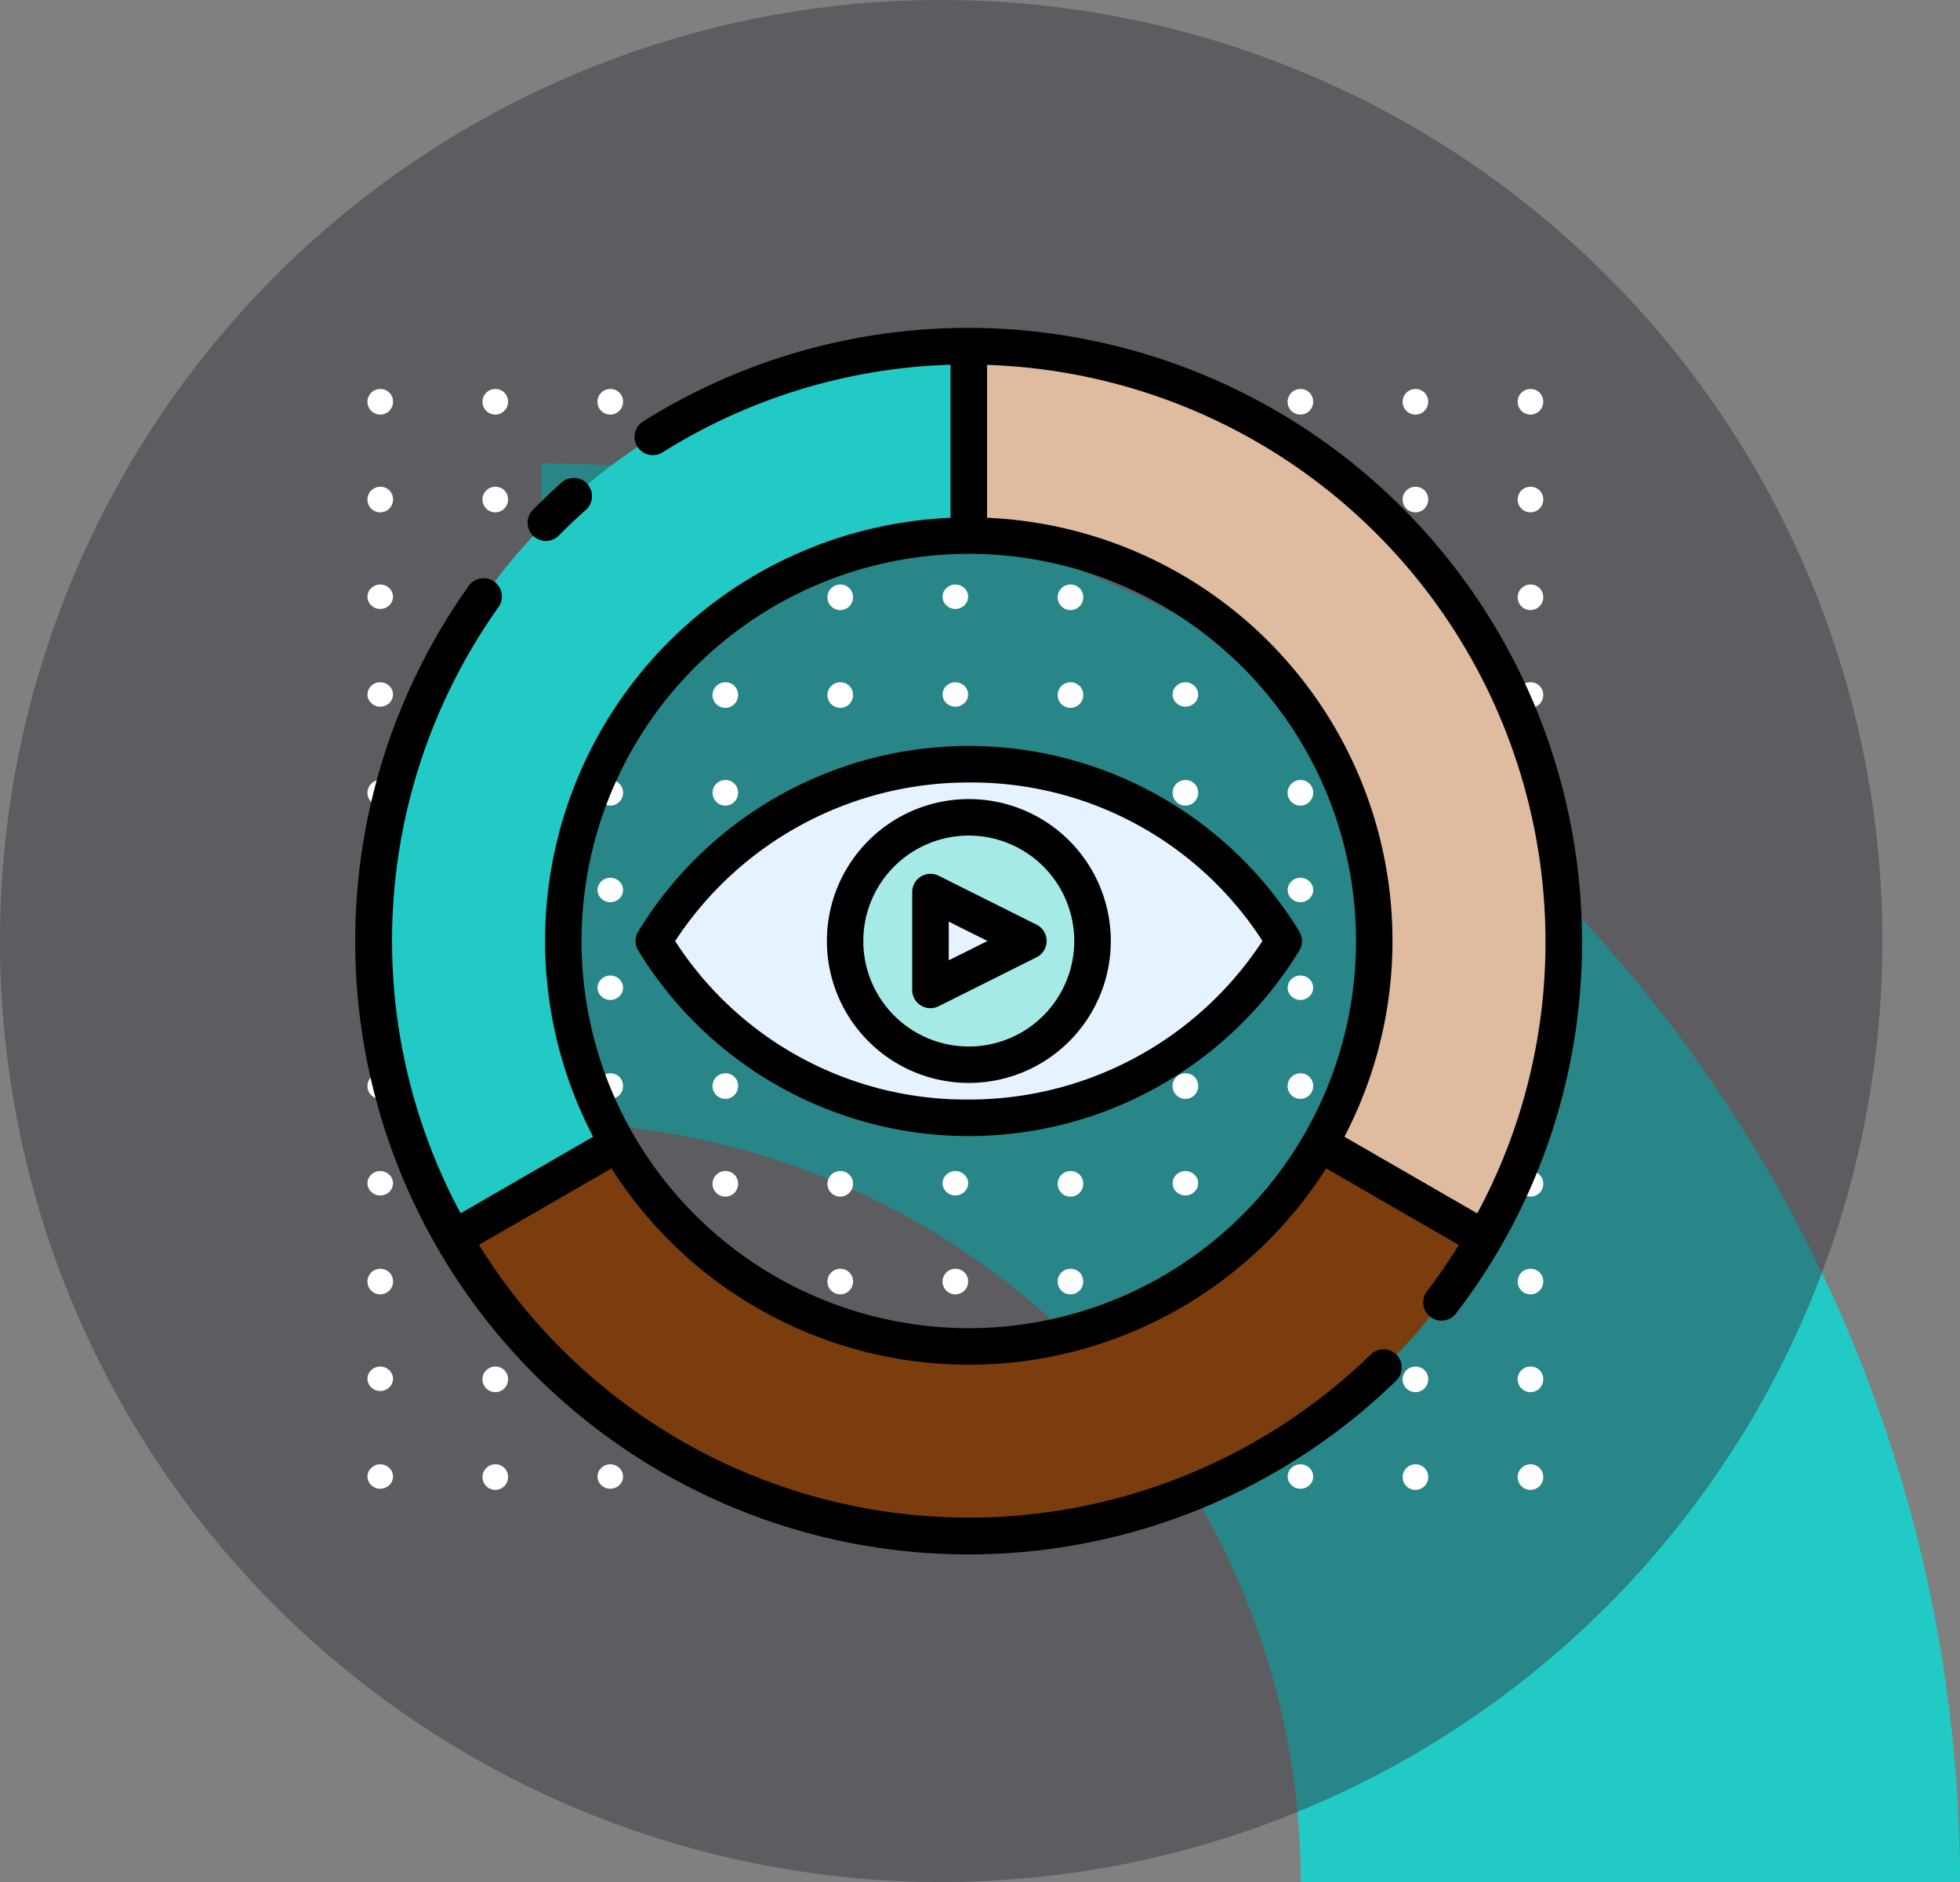<svg xmlns="http://www.w3.org/2000/svg" width="84.696" height="81.342" viewBox="0 0 84.696 81.342"><rect x="0" y="0" width="84.696" height="81.342" fill="#808080" stroke="none"/><g transform="translate(-5473.637 10267.85)"><g transform="translate(0 -304)"><g transform="translate(5473.637 -9963.85)"><path d="M32.829,61.313A32.866,32.866,0,0,0,0,28.484V0A61.382,61.382,0,0,1,61.313,61.313Z" transform="translate(23.383 20.029)" fill="#22cac5"/><path d="M40.671,0A40.671,40.671,0,1,1,0,40.671,40.671,40.671,0,0,1,40.671,0Z" transform="translate(0)" fill="#31313c" opacity="0.444" style="mix-blend-mode:multiply;isolation:isolate"/><g transform="translate(15.879 16.813)"><path d="M415.319,50.752a.553.553,0,1,1-.553-.528A.541.541,0,0,1,415.319,50.752Z" transform="translate(-414.214 -50.224)" fill="#fff"/><path d="M423.765,50.752a.553.553,0,1,1-.552-.528A.54.54,0,0,1,423.765,50.752Z" transform="translate(-417.69 -50.224)" fill="#fff"/><path d="M432.21,50.752a.553.553,0,1,1-.552-.528A.54.54,0,0,1,432.21,50.752Z" transform="translate(-421.166 -50.224)" fill="#fff"/><path d="M440.658,50.752a.553.553,0,1,1-.553-.528A.541.541,0,0,1,440.658,50.752Z" transform="translate(-424.642 -50.224)" fill="#fff"/><path d="M449.1,50.752a.553.553,0,1,1-.552-.528A.541.541,0,0,1,449.1,50.752Z" transform="translate(-428.118 -50.224)" fill="#fff"/><path d="M457.55,50.752a.553.553,0,1,1-.552-.528A.541.541,0,0,1,457.55,50.752Z" transform="translate(-431.594 -50.224)" fill="#fff"/><path d="M466,50.752a.553.553,0,1,1-.553-.528A.541.541,0,0,1,466,50.752Z" transform="translate(-435.07 -50.224)" fill="#fff"/><path d="M474.443,50.752a.553.553,0,1,1-.552-.528A.54.54,0,0,1,474.443,50.752Z" transform="translate(-438.546 -50.224)" fill="#fff"/><path d="M482.888,50.752a.553.553,0,1,1-.552-.528A.541.541,0,0,1,482.888,50.752Z" transform="translate(-442.022 -50.224)" fill="#fff"/><path d="M491.335,50.752a.553.553,0,1,1-.552-.528A.541.541,0,0,1,491.335,50.752Z" transform="translate(-445.498 -50.224)" fill="#fff"/><path d="M499.782,50.752a.553.553,0,1,1-.553-.528A.541.541,0,0,1,499.782,50.752Z" transform="translate(-448.974 -50.224)" fill="#fff"/><g transform="translate(0 4.225)"><path d="M415.319,58.26a.553.553,0,1,1-.553-.528A.541.541,0,0,1,415.319,58.26Z" transform="translate(-414.214 -57.732)" fill="#fff"/><path d="M423.765,58.26a.553.553,0,1,1-.552-.528A.54.54,0,0,1,423.765,58.26Z" transform="translate(-417.69 -57.732)" fill="#fff"/><path d="M432.21,58.26a.553.553,0,1,1-.552-.528A.54.54,0,0,1,432.21,58.26Z" transform="translate(-421.166 -57.732)" fill="#fff"/><path d="M440.658,58.26a.553.553,0,1,1-.553-.528A.541.541,0,0,1,440.658,58.26Z" transform="translate(-424.642 -57.732)" fill="#fff"/><path d="M449.1,58.26a.553.553,0,1,1-.552-.528A.54.54,0,0,1,449.1,58.26Z" transform="translate(-428.118 -57.732)" fill="#fff"/><path d="M457.55,58.26a.553.553,0,1,1-.552-.528A.54.54,0,0,1,457.55,58.26Z" transform="translate(-431.594 -57.732)" fill="#fff"/><path d="M466,58.26a.553.553,0,1,1-.553-.528A.541.541,0,0,1,466,58.26Z" transform="translate(-435.07 -57.732)" fill="#fff"/><path d="M474.443,58.26a.553.553,0,1,1-.552-.528A.54.54,0,0,1,474.443,58.26Z" transform="translate(-438.546 -57.732)" fill="#fff"/><path d="M482.888,58.26a.553.553,0,1,1-.552-.528A.541.541,0,0,1,482.888,58.26Z" transform="translate(-442.022 -57.732)" fill="#fff"/><path d="M491.335,58.26a.553.553,0,1,1-.552-.528A.541.541,0,0,1,491.335,58.26Z" transform="translate(-445.498 -57.732)" fill="#fff"/><path d="M499.782,58.26a.553.553,0,1,1-.553-.528A.541.541,0,0,1,499.782,58.26Z" transform="translate(-448.974 -57.732)" fill="#fff"/></g><g transform="translate(0 8.45)"><ellipse cx="0.552" cy="0.528" rx="0.552" ry="0.528" fill="#fff"/><path d="M423.765,65.768a.553.553,0,1,1-.552-.528A.541.541,0,0,1,423.765,65.768Z" transform="translate(-417.69 -65.24)" fill="#fff"/><ellipse cx="0.552" cy="0.528" rx="0.552" ry="0.528" transform="translate(9.941)" fill="#fff"/><path d="M440.658,65.768a.553.553,0,1,1-.553-.528A.541.541,0,0,1,440.658,65.768Z" transform="translate(-424.642 -65.24)" fill="#fff"/><path d="M449.1,65.768a.553.553,0,1,1-.552-.528A.541.541,0,0,1,449.1,65.768Z" transform="translate(-428.118 -65.24)" fill="#fff"/><ellipse cx="0.552" cy="0.528" rx="0.552" ry="0.528" transform="translate(24.852)" fill="#fff"/><path d="M466,65.768a.553.553,0,1,1-.553-.528A.541.541,0,0,1,466,65.768Z" transform="translate(-435.07 -65.24)" fill="#fff"/><ellipse cx="0.552" cy="0.528" rx="0.552" ry="0.528" transform="translate(34.792)" fill="#fff"/><ellipse cx="0.552" cy="0.528" rx="0.552" ry="0.528" transform="translate(39.763)" fill="#fff"/><path d="M491.335,65.768a.553.553,0,1,1-.552-.528A.541.541,0,0,1,491.335,65.768Z" transform="translate(-445.498 -65.24)" fill="#fff"/><path d="M499.782,65.768a.553.553,0,1,1-.553-.528A.541.541,0,0,1,499.782,65.768Z" transform="translate(-448.974 -65.24)" fill="#fff"/></g><g transform="translate(0 12.675)"><ellipse cx="0.552" cy="0.528" rx="0.552" ry="0.528" transform="translate(0 0)" fill="#fff"/><path d="M423.765,73.275a.553.553,0,1,1-.552-.528A.54.54,0,0,1,423.765,73.275Z" transform="translate(-417.69 -72.747)" fill="#fff"/><ellipse cx="0.552" cy="0.528" rx="0.552" ry="0.528" transform="translate(9.941 0)" fill="#fff"/><path d="M440.658,73.275a.553.553,0,1,1-.553-.528A.541.541,0,0,1,440.658,73.275Z" transform="translate(-424.642 -72.747)" fill="#fff"/><path d="M449.1,73.275a.553.553,0,1,1-.552-.528A.54.54,0,0,1,449.1,73.275Z" transform="translate(-428.118 -72.747)" fill="#fff"/><ellipse cx="0.552" cy="0.528" rx="0.552" ry="0.528" transform="translate(24.852 0)" fill="#fff"/><path d="M466,73.275a.553.553,0,1,1-.553-.528A.541.541,0,0,1,466,73.275Z" transform="translate(-435.07 -72.747)" fill="#fff"/><ellipse cx="0.552" cy="0.528" rx="0.552" ry="0.528" transform="translate(34.792 0)" fill="#fff"/><ellipse cx="0.552" cy="0.528" rx="0.552" ry="0.528" transform="translate(39.763 0)" fill="#fff"/><path d="M491.335,73.275a.553.553,0,1,1-.552-.528A.541.541,0,0,1,491.335,73.275Z" transform="translate(-445.498 -72.747)" fill="#fff"/><path d="M499.782,73.275a.553.553,0,1,1-.553-.528A.541.541,0,0,1,499.782,73.275Z" transform="translate(-448.974 -72.747)" fill="#fff"/></g><g transform="translate(0 16.9)"><path d="M415.319,80.783a.553.553,0,1,1-.553-.528A.541.541,0,0,1,415.319,80.783Z" transform="translate(-414.214 -80.255)" fill="#fff"/><path d="M423.765,80.783a.553.553,0,1,1-.552-.528A.54.54,0,0,1,423.765,80.783Z" transform="translate(-417.69 -80.255)" fill="#fff"/><path d="M432.21,80.783a.553.553,0,1,1-.552-.528A.54.54,0,0,1,432.21,80.783Z" transform="translate(-421.166 -80.255)" fill="#fff"/><path d="M440.658,80.783a.553.553,0,1,1-.553-.528A.541.541,0,0,1,440.658,80.783Z" transform="translate(-424.642 -80.255)" fill="#fff"/><path d="M449.1,80.783a.553.553,0,1,1-.552-.528A.54.54,0,0,1,449.1,80.783Z" transform="translate(-428.118 -80.255)" fill="#fff"/><path d="M457.55,80.783a.553.553,0,1,1-.552-.528A.54.54,0,0,1,457.55,80.783Z" transform="translate(-431.594 -80.255)" fill="#fff"/><path d="M466,80.783a.553.553,0,1,1-.553-.528A.541.541,0,0,1,466,80.783Z" transform="translate(-435.07 -80.255)" fill="#fff"/><path d="M474.443,80.783a.553.553,0,1,1-.552-.528A.54.54,0,0,1,474.443,80.783Z" transform="translate(-438.546 -80.255)" fill="#fff"/><path d="M482.888,80.783a.553.553,0,1,1-.552-.528A.54.54,0,0,1,482.888,80.783Z" transform="translate(-442.022 -80.255)" fill="#fff"/><path d="M491.335,80.783a.553.553,0,1,1-.552-.528A.541.541,0,0,1,491.335,80.783Z" transform="translate(-445.498 -80.255)" fill="#fff"/><path d="M499.782,80.783a.553.553,0,1,1-.553-.528A.541.541,0,0,1,499.782,80.783Z" transform="translate(-448.974 -80.255)" fill="#fff"/></g><g transform="translate(0 21.125)"><ellipse cx="0.552" cy="0.528" rx="0.552" ry="0.528" transform="translate(0 0)" fill="#fff"/><path d="M423.765,88.291a.553.553,0,1,1-.552-.528A.54.54,0,0,1,423.765,88.291Z" transform="translate(-417.69 -87.763)" fill="#fff"/><ellipse cx="0.552" cy="0.528" rx="0.552" ry="0.528" transform="translate(9.941 0)" fill="#fff"/><path d="M440.658,88.291a.553.553,0,1,1-.553-.528A.541.541,0,0,1,440.658,88.291Z" transform="translate(-424.642 -87.763)" fill="#fff"/><path d="M449.1,88.291a.553.553,0,1,1-.552-.528A.54.54,0,0,1,449.1,88.291Z" transform="translate(-428.118 -87.763)" fill="#fff"/><ellipse cx="0.552" cy="0.528" rx="0.552" ry="0.528" transform="translate(24.852 0)" fill="#fff"/><path d="M466,88.291a.553.553,0,1,1-.553-.528A.541.541,0,0,1,466,88.291Z" transform="translate(-435.07 -87.763)" fill="#fff"/><ellipse cx="0.552" cy="0.528" rx="0.552" ry="0.528" transform="translate(34.792 0)" fill="#fff"/><ellipse cx="0.552" cy="0.528" rx="0.552" ry="0.528" transform="translate(39.763 0)" fill="#fff"/><path d="M491.335,88.291a.553.553,0,1,1-.552-.528A.541.541,0,0,1,491.335,88.291Z" transform="translate(-445.498 -87.763)" fill="#fff"/><path d="M499.782,88.291a.553.553,0,1,1-.553-.528A.541.541,0,0,1,499.782,88.291Z" transform="translate(-448.974 -87.763)" fill="#fff"/></g><g transform="translate(0 25.35)"><ellipse cx="0.552" cy="0.528" rx="0.552" ry="0.528" fill="#fff"/><path d="M423.765,95.8a.553.553,0,1,1-.552-.528A.54.54,0,0,1,423.765,95.8Z" transform="translate(-417.69 -95.271)" fill="#fff"/><ellipse cx="0.552" cy="0.528" rx="0.552" ry="0.528" transform="translate(9.941)" fill="#fff"/><path d="M440.658,95.8a.553.553,0,1,1-.553-.528A.541.541,0,0,1,440.658,95.8Z" transform="translate(-424.642 -95.271)" fill="#fff"/><path d="M449.1,95.8a.553.553,0,1,1-.552-.528A.541.541,0,0,1,449.1,95.8Z" transform="translate(-428.118 -95.271)" fill="#fff"/><ellipse cx="0.552" cy="0.528" rx="0.552" ry="0.528" transform="translate(24.852)" fill="#fff"/><path d="M466,95.8a.553.553,0,1,1-.553-.528A.541.541,0,0,1,466,95.8Z" transform="translate(-435.07 -95.271)" fill="#fff"/><ellipse cx="0.552" cy="0.528" rx="0.552" ry="0.528" transform="translate(34.792)" fill="#fff"/><ellipse cx="0.552" cy="0.528" rx="0.552" ry="0.528" transform="translate(39.763)" fill="#fff"/><path d="M491.335,95.8a.553.553,0,1,1-.552-.528A.541.541,0,0,1,491.335,95.8Z" transform="translate(-445.498 -95.271)" fill="#fff"/><path d="M499.782,95.8a.553.553,0,1,1-.553-.528A.541.541,0,0,1,499.782,95.8Z" transform="translate(-448.974 -95.271)" fill="#fff"/></g><g transform="translate(0 29.576)"><path d="M415.319,103.307a.553.553,0,1,1-.553-.528A.541.541,0,0,1,415.319,103.307Z" transform="translate(-414.214 -102.779)" fill="#fff"/><path d="M423.765,103.307a.553.553,0,1,1-.552-.528A.54.54,0,0,1,423.765,103.307Z" transform="translate(-417.69 -102.779)" fill="#fff"/><path d="M432.21,103.307a.553.553,0,1,1-.552-.528A.54.54,0,0,1,432.21,103.307Z" transform="translate(-421.166 -102.779)" fill="#fff"/><path d="M440.658,103.307a.553.553,0,1,1-.553-.528A.541.541,0,0,1,440.658,103.307Z" transform="translate(-424.642 -102.779)" fill="#fff"/><path d="M449.1,103.307a.553.553,0,1,1-.552-.528A.541.541,0,0,1,449.1,103.307Z" transform="translate(-428.118 -102.779)" fill="#fff"/><path d="M457.55,103.307a.553.553,0,1,1-.552-.528A.541.541,0,0,1,457.55,103.307Z" transform="translate(-431.594 -102.779)" fill="#fff"/><path d="M466,103.307a.553.553,0,1,1-.553-.528A.541.541,0,0,1,466,103.307Z" transform="translate(-435.07 -102.779)" fill="#fff"/><path d="M474.443,103.307a.553.553,0,1,1-.552-.528A.54.54,0,0,1,474.443,103.307Z" transform="translate(-438.546 -102.779)" fill="#fff"/><path d="M482.888,103.307a.553.553,0,1,1-.552-.528A.541.541,0,0,1,482.888,103.307Z" transform="translate(-442.022 -102.779)" fill="#fff"/><path d="M491.335,103.307a.553.553,0,1,1-.552-.528A.541.541,0,0,1,491.335,103.307Z" transform="translate(-445.498 -102.779)" fill="#fff"/><path d="M499.782,103.307a.553.553,0,1,1-.553-.528A.541.541,0,0,1,499.782,103.307Z" transform="translate(-448.974 -102.779)" fill="#fff"/></g><g transform="translate(0 33.801)"><ellipse cx="0.552" cy="0.528" rx="0.552" ry="0.528" fill="#fff"/><path d="M423.765,110.815a.553.553,0,1,1-.552-.528A.541.541,0,0,1,423.765,110.815Z" transform="translate(-417.69 -110.287)" fill="#fff"/><ellipse cx="0.552" cy="0.528" rx="0.552" ry="0.528" transform="translate(9.941)" fill="#fff"/><path d="M440.658,110.815a.553.553,0,1,1-.553-.528A.541.541,0,0,1,440.658,110.815Z" transform="translate(-424.642 -110.287)" fill="#fff"/><path d="M449.1,110.815a.553.553,0,1,1-.552-.528A.541.541,0,0,1,449.1,110.815Z" transform="translate(-428.118 -110.287)" fill="#fff"/><ellipse cx="0.552" cy="0.528" rx="0.552" ry="0.528" transform="translate(24.852)" fill="#fff"/><path d="M466,110.815a.553.553,0,1,1-.553-.528A.541.541,0,0,1,466,110.815Z" transform="translate(-435.07 -110.287)" fill="#fff"/><ellipse cx="0.552" cy="0.528" rx="0.552" ry="0.528" transform="translate(34.792)" fill="#fff"/><ellipse cx="0.552" cy="0.528" rx="0.552" ry="0.528" transform="translate(39.763)" fill="#fff"/><path d="M491.335,110.815a.553.553,0,1,1-.552-.528A.541.541,0,0,1,491.335,110.815Z" transform="translate(-445.498 -110.287)" fill="#fff"/><path d="M499.782,110.815a.553.553,0,1,1-.553-.528A.541.541,0,0,1,499.782,110.815Z" transform="translate(-448.974 -110.287)" fill="#fff"/></g><g transform="translate(0 38.025)"><path d="M415.319,118.322a.553.553,0,1,1-.553-.528A.541.541,0,0,1,415.319,118.322Z" transform="translate(-414.214 -117.794)" fill="#fff"/><path d="M423.765,118.322a.553.553,0,1,1-.552-.528A.541.541,0,0,1,423.765,118.322Z" transform="translate(-417.69 -117.794)" fill="#fff"/><path d="M432.21,118.322a.553.553,0,1,1-.552-.528A.541.541,0,0,1,432.21,118.322Z" transform="translate(-421.166 -117.794)" fill="#fff"/><path d="M440.658,118.322a.553.553,0,1,1-.553-.528A.541.541,0,0,1,440.658,118.322Z" transform="translate(-424.642 -117.794)" fill="#fff"/><path d="M449.1,118.322a.553.553,0,1,1-.552-.528A.541.541,0,0,1,449.1,118.322Z" transform="translate(-428.118 -117.794)" fill="#fff"/><path d="M457.55,118.322a.553.553,0,1,1-.552-.528A.541.541,0,0,1,457.55,118.322Z" transform="translate(-431.594 -117.794)" fill="#fff"/><path d="M466,118.322a.553.553,0,1,1-.553-.528A.541.541,0,0,1,466,118.322Z" transform="translate(-435.07 -117.794)" fill="#fff"/><path d="M474.443,118.322a.553.553,0,1,1-.552-.528A.541.541,0,0,1,474.443,118.322Z" transform="translate(-438.546 -117.794)" fill="#fff"/><path d="M482.888,118.322a.553.553,0,1,1-.552-.528A.541.541,0,0,1,482.888,118.322Z" transform="translate(-442.022 -117.794)" fill="#fff"/><path d="M491.335,118.322a.553.553,0,1,1-.552-.528A.541.541,0,0,1,491.335,118.322Z" transform="translate(-445.498 -117.794)" fill="#fff"/><path d="M499.782,118.322a.553.553,0,1,1-.553-.528A.541.541,0,0,1,499.782,118.322Z" transform="translate(-448.974 -117.794)" fill="#fff"/></g><g transform="translate(0 42.251)"><ellipse cx="0.552" cy="0.528" rx="0.552" ry="0.528" transform="translate(0 0)" fill="#fff"/><path d="M423.765,125.83a.553.553,0,1,1-.552-.528A.54.54,0,0,1,423.765,125.83Z" transform="translate(-417.69 -125.302)" fill="#fff"/><ellipse cx="0.552" cy="0.528" rx="0.552" ry="0.528" transform="translate(9.941 0)" fill="#fff"/><path d="M440.658,125.83a.553.553,0,1,1-.553-.528A.541.541,0,0,1,440.658,125.83Z" transform="translate(-424.642 -125.302)" fill="#fff"/><path d="M449.1,125.83a.553.553,0,1,1-.552-.528A.54.54,0,0,1,449.1,125.83Z" transform="translate(-428.118 -125.302)" fill="#fff"/><ellipse cx="0.552" cy="0.528" rx="0.552" ry="0.528" transform="translate(24.852 0)" fill="#fff"/><path d="M466,125.83a.553.553,0,1,1-.553-.528A.541.541,0,0,1,466,125.83Z" transform="translate(-435.07 -125.302)" fill="#fff"/><ellipse cx="0.552" cy="0.528" rx="0.552" ry="0.528" transform="translate(34.792 0)" fill="#fff"/><ellipse cx="0.552" cy="0.528" rx="0.552" ry="0.528" transform="translate(39.763 0)" fill="#fff"/><path d="M491.335,125.83a.553.553,0,1,1-.552-.528A.541.541,0,0,1,491.335,125.83Z" transform="translate(-445.498 -125.302)" fill="#fff"/><path d="M499.782,125.83a.553.553,0,1,1-.553-.528A.541.541,0,0,1,499.782,125.83Z" transform="translate(-448.974 -125.302)" fill="#fff"/></g><g transform="translate(0 46.476)"><ellipse cx="0.552" cy="0.528" rx="0.552" ry="0.528" transform="translate(0 0)" fill="#fff"/><path d="M423.765,133.338a.553.553,0,1,1-.552-.528A.54.54,0,0,1,423.765,133.338Z" transform="translate(-417.69 -132.81)" fill="#fff"/><ellipse cx="0.552" cy="0.528" rx="0.552" ry="0.528" transform="translate(9.941 0)" fill="#fff"/><path d="M440.658,133.338a.553.553,0,1,1-.553-.528A.541.541,0,0,1,440.658,133.338Z" transform="translate(-424.642 -132.81)" fill="#fff"/><path d="M449.1,133.338a.553.553,0,1,1-.552-.528A.54.54,0,0,1,449.1,133.338Z" transform="translate(-428.118 -132.81)" fill="#fff"/><ellipse cx="0.552" cy="0.528" rx="0.552" ry="0.528" transform="translate(24.852 0)" fill="#fff"/><path d="M466,133.338a.553.553,0,1,1-.553-.528A.541.541,0,0,1,466,133.338Z" transform="translate(-435.07 -132.81)" fill="#fff"/><ellipse cx="0.552" cy="0.528" rx="0.552" ry="0.528" transform="translate(34.792 0)" fill="#fff"/><ellipse cx="0.552" cy="0.528" rx="0.552" ry="0.528" transform="translate(39.763 0)" fill="#fff"/><path d="M491.335,133.338a.553.553,0,1,1-.552-.528A.541.541,0,0,1,491.335,133.338Z" transform="translate(-445.498 -132.81)" fill="#fff"/><path d="M499.782,133.338a.553.553,0,1,1-.553-.528A.541.541,0,0,1,499.782,133.338Z" transform="translate(-448.974 -132.81)" fill="#fff"/></g></g></g><g transform="translate(5483.754 -9954.928)"><g transform="translate(6.037 6.039)"><path d="M33.827,54.7a15.941,15.941,0,0,0,27.219,0,15.941,15.941,0,0,0-27.219,0Z" transform="translate(-21.727 -28.992)" fill="#e6f2ff"/><circle cx="5.347" cy="5.347" r="5.347" transform="translate(20.363 20.364)" fill="#a6eae8"/><path d="M64.559,61.429,60.33,63.543V59.314Z" transform="translate(-36.276 -35.718)" fill="#e6f2ff"/><path d="M52.077,83.43a17.521,17.521,0,0,1-30.347,0l-7.09,4.091v.009a25.716,25.716,0,0,0,44.528,0v-.009Z" transform="translate(-11.194 -48.956)" fill="#7b3d0e"/><path d="M86.264,45.574v-.009l-7.09-4.091A17.522,17.522,0,0,0,64,15.187V7A25.715,25.715,0,0,1,86.264,45.574Z" transform="translate(-38.29 -7)" fill="#dfbba0"/><path d="M32.71,7v8.187A17.522,17.522,0,0,0,17.536,41.474l-7.09,4.091v.009A25.715,25.715,0,0,1,32.71,7Z" transform="translate(-7 -7)" fill="#22cac5"/></g><g transform="translate(5.245 5.25)"><path d="M63.951,59.76l-4.229-2.115a.79.79,0,0,0-1.143.706v4.229a.789.789,0,0,0,1.143.706l4.229-2.115a.789.789,0,0,0,0-1.412ZM60.159,61.3V59.629l1.674.837Z" transform="translate(-34.523 -33.967)"/><path d="M60.781,53.367a16.728,16.728,0,0,0-28.61,0,.791.791,0,0,0,0,.747,16.728,16.728,0,0,0,28.61,0,.791.791,0,0,0,0-.747ZM46.476,60.592a14.954,14.954,0,0,1-12.689-6.848,15.136,15.136,0,0,1,12.689-6.855,14.955,14.955,0,0,1,12.69,6.848A15.138,15.138,0,0,1,46.476,60.592Z" transform="translate(-19.975 -27.241)"/><path d="M56.537,50.4a6.134,6.134,0,1,0,6.137,6.135A6.134,6.134,0,0,0,56.537,50.4Zm0,10.694a4.558,4.558,0,1,1,4.558-4.56,4.558,4.558,0,0,1-4.558,4.56Z" transform="translate(-30.036 -30.035)"/><path d="M31.746,5.25A26.431,26.431,0,0,0,17.674,9.292a.789.789,0,1,0,.839,1.337A24.829,24.829,0,0,1,30.958,6.841v6.616A18.3,18.3,0,0,0,15.514,40.209L9.786,43.517A24.9,24.9,0,0,1,11.437,17.3a.79.79,0,0,0-1.286-.917A26.5,26.5,0,0,0,50.217,50.75a.789.789,0,0,0-1.1-1.132,24.906,24.906,0,0,1-38.537-4.736l5.728-3.306a18.29,18.29,0,0,0,30.881,0l5.736,3.312c-.426.683-.883,1.353-1.379,2a.789.789,0,1,0,1.253.96,26.256,26.256,0,0,0,5.446-16.1A26.529,26.529,0,0,0,31.746,5.25Zm0,43.233A16.734,16.734,0,1,1,48.48,31.749,16.734,16.734,0,0,1,31.746,48.483Zm16.232-8.274A18.3,18.3,0,0,0,32.536,13.457V6.849a24.946,24.946,0,0,1,24.131,24.9,24.7,24.7,0,0,1-2.949,11.772Z" transform="translate(-5.245 -5.25)"/><path d="M22.519,22.326a.788.788,0,0,0,.562-.234c.382-.386.782-.767,1.189-1.128a.79.79,0,0,0-1.047-1.182c-.433.384-.857.787-1.263,1.2a.789.789,0,0,0,.561,1.344Z" transform="translate(-14.295 -13.118)"/></g></g></g></g></svg>